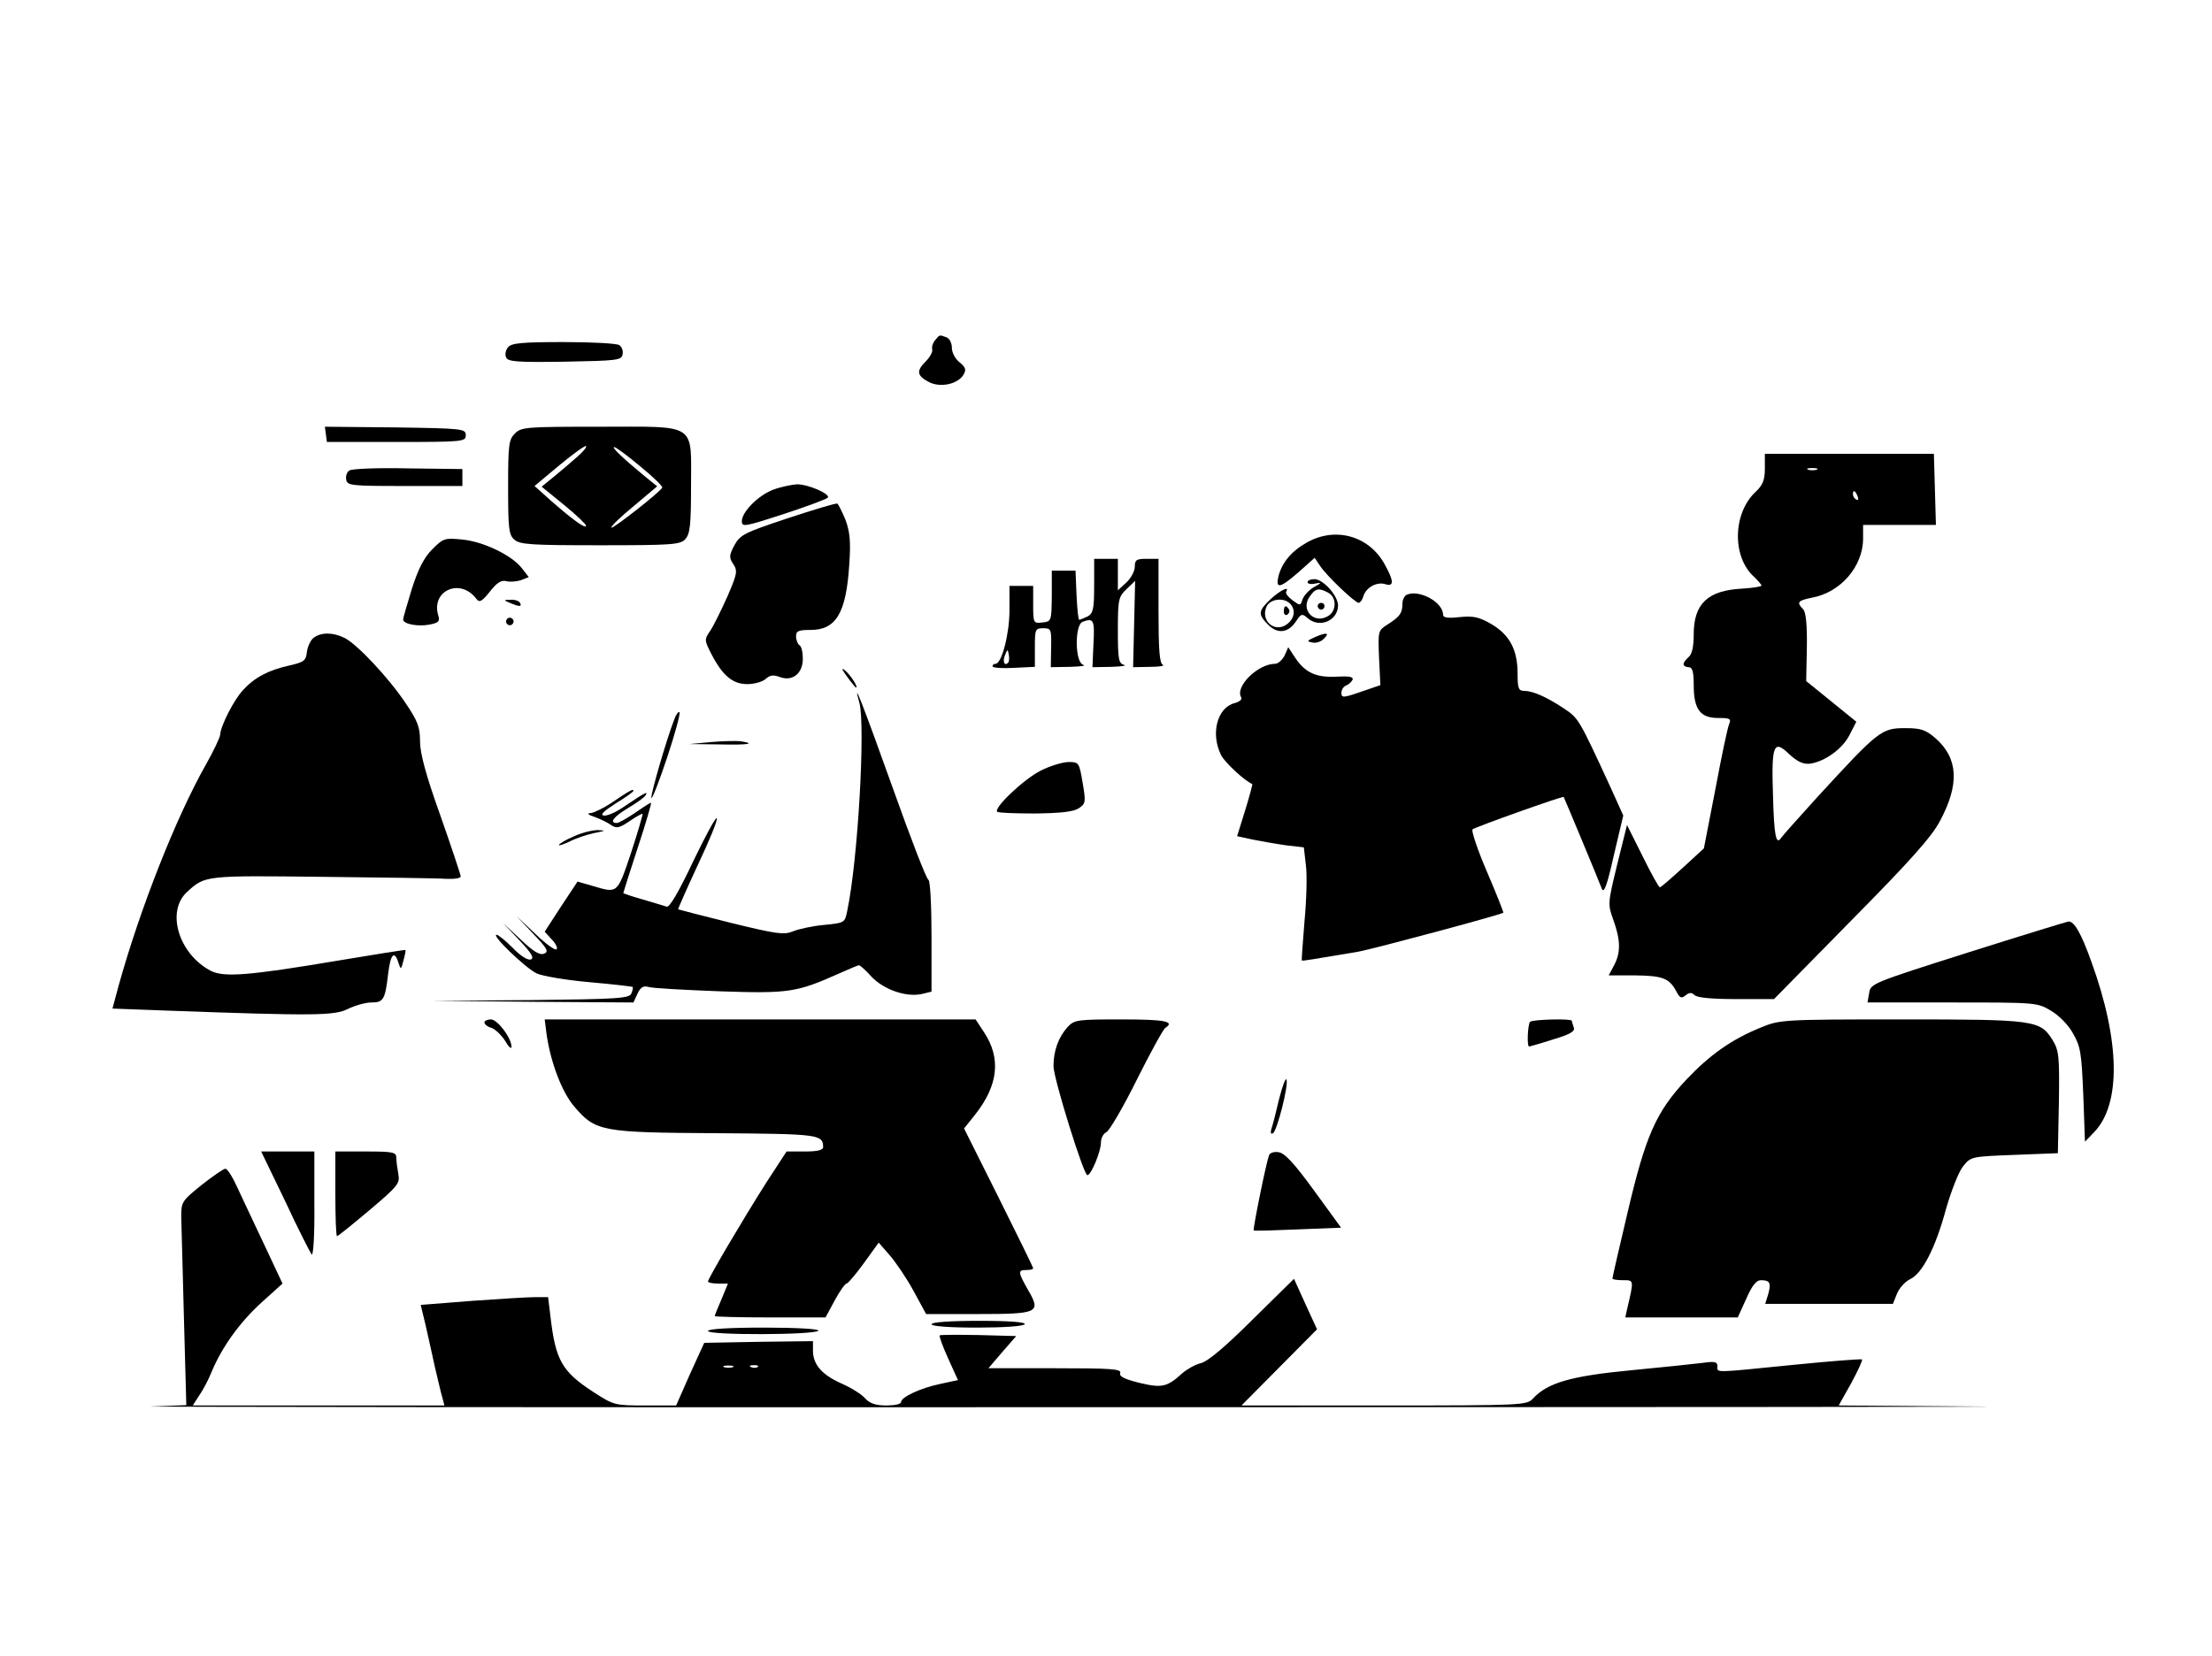 <?xml version="1.0" standalone="no"?>
<!DOCTYPE svg PUBLIC "-//W3C//DTD SVG 20010904//EN"
 "http://www.w3.org/TR/2001/REC-SVG-20010904/DTD/svg10.dtd">
<svg version="1.0" xmlns="http://www.w3.org/2000/svg"
 width="653pt" height="489pt" viewBox="0 0 653 489"
 preserveAspectRatio="xMidYMid meet">

<g transform="translate(0,489) scale(0.1,-0.1)"
fill="#000000" stroke="none">
<path d="M2761 3886 c-7 -8 -11 -20 -9 -28 2 -7 -7 -23 -20 -36 -28 -28 -25
-42 12 -61 34 -16 83 -5 100 22 9 15 7 22 -11 37 -13 10 -23 29 -23 43 0 14
-7 28 -16 31 -21 8 -20 8 -33 -8z"/>
<path d="M1500 3865 c-7 -8 -10 -22 -6 -30 5 -13 30 -15 173 -13 155 3 168 4
171 22 2 10 -2 22 -10 27 -7 5 -81 9 -164 9 -122 0 -154 -3 -164 -15z"/>
<path d="M962 3608 l3 -23 205 0 c198 0 205 1 205 20 0 19 -8 20 -208 23
l-208 2 3 -22z"/>
<path d="M1520 3610 c-18 -18 -20 -33 -20 -158 0 -122 2 -141 18 -155 16 -15
49 -17 254 -17 215 0 236 2 251 18 14 15 17 42 17 155 0 191 21 177 -270 177
-217 0 -231 -1 -250 -20z m185 -68 c-17 -15 -47 -41 -68 -58 l-38 -31 65 -53
c37 -30 66 -58 66 -62 0 -11 -38 16 -104 74 l-48 43 73 61 c41 34 76 59 79 57
3 -3 -9 -17 -25 -31z m185 -29 c38 -31 67 -59 65 -63 -10 -16 -146 -122 -150
-118 -3 3 26 31 65 63 l70 59 -37 30 c-63 52 -98 85 -90 86 5 0 39 -25 77 -57z"/>
<path d="M5210 3507 c0 -34 -6 -49 -26 -68 -69 -63 -72 -194 -5 -253 11 -11
21 -22 21 -25 0 -3 -25 -7 -56 -9 -102 -5 -144 -44 -144 -135 0 -36 -5 -59
-15 -67 -8 -7 -15 -16 -15 -21 0 -5 7 -9 15 -9 11 0 15 -13 15 -53 0 -71 19
-97 72 -97 34 0 39 -2 33 -17 -5 -10 -23 -97 -41 -193 l-34 -175 -62 -57 c-35
-32 -65 -58 -68 -58 -3 0 -26 41 -51 92 l-46 92 -29 -117 c-28 -115 -28 -117
-11 -164 21 -59 22 -95 2 -133 l-16 -30 78 0 c81 -1 101 -8 122 -48 10 -19 15
-21 27 -11 11 9 18 9 26 1 8 -8 52 -12 123 -12 l112 0 229 233 c174 176 237
247 261 293 58 108 54 185 -13 244 -29 25 -43 30 -88 30 -72 0 -78 -4 -266
-209 -52 -57 -98 -109 -102 -115 -15 -23 -21 7 -24 126 -5 149 2 166 48 121
24 -22 41 -30 61 -28 43 6 96 43 117 85 l20 39 -74 60 -74 60 2 100 c1 68 -3
104 -11 112 -20 20 -16 26 25 34 85 15 152 92 152 175 l0 40 108 0 107 0 -3
105 -3 105 -250 0 -249 0 0 -43z m153 -4 c-7 -2 -19 -2 -25 0 -7 3 -2 5 12 5
14 0 19 -2 13 -5z m121 -79 c3 -8 2 -12 -4 -9 -6 3 -10 10 -10 16 0 14 7 11
14 -7z"/>
<path d="M1032 3501 c-8 -4 -12 -17 -10 -27 3 -18 15 -19 173 -19 l170 0 0 25
0 25 -160 2 c-88 2 -166 -1 -173 -6z"/>
<path d="M2285 3445 c-45 -16 -95 -66 -95 -94 0 -18 9 -16 123 21 67 22 126
44 130 48 12 10 -56 40 -90 40 -15 -1 -46 -7 -68 -15z"/>
<path d="M2326 3360 c-129 -43 -141 -49 -158 -80 -16 -30 -16 -37 -3 -56 13
-20 11 -29 -18 -96 -18 -40 -40 -85 -50 -100 -18 -26 -18 -28 3 -69 33 -64 63
-89 106 -89 21 0 45 7 54 15 13 12 23 13 42 6 37 -14 68 10 68 54 0 19 -4 37
-10 40 -5 3 -10 15 -10 26 0 16 7 19 43 19 75 0 105 50 114 192 5 69 2 97 -11
133 -10 24 -21 46 -24 48 -4 2 -70 -18 -146 -43z"/>
<path d="M3856 3287 c-44 -25 -72 -59 -82 -99 -9 -38 5 -35 60 13 l47 42 16
-24 c20 -30 103 -109 114 -109 4 0 11 9 14 20 8 26 40 43 65 35 26 -8 25 10
-3 60 -47 84 -147 111 -231 62z"/>
<path d="M1276 3268 c-24 -24 -41 -57 -60 -116 -14 -46 -26 -87 -26 -91 0 -14
45 -22 79 -15 26 5 30 10 25 26 -23 74 65 113 112 50 9 -12 16 -9 40 21 21 27
34 35 49 31 11 -3 31 -1 43 3 l23 9 -21 27 c-30 38 -113 78 -176 84 -51 5 -55
4 -88 -29z"/>
<path d="M3230 3160 c0 -68 -3 -81 -19 -90 -11 -5 -22 -10 -25 -10 -3 0 -6 33
-8 73 l-3 72 -35 0 -35 0 0 -75 c-1 -74 -1 -75 -28 -78 -26 -3 -27 -2 -27 52
l0 56 -35 0 -35 0 0 -72 c0 -70 -23 -158 -41 -158 -5 0 -9 -3 -9 -7 0 -5 28
-7 62 -5 l63 3 0 57 c0 54 1 57 25 57 23 0 24 -3 23 -57 l-1 -58 57 1 c31 1
48 3 39 6 -25 6 -26 118 -2 127 32 12 36 6 32 -64 l-3 -70 55 1 c30 1 47 3 38
6 -16 4 -18 18 -18 102 0 92 2 99 26 122 l25 24 -3 -128 -3 -127 50 1 c28 0
44 3 38 6 -10 3 -13 45 -13 159 l0 154 -35 0 c-30 0 -35 -3 -35 -23 0 -13 -11
-34 -25 -47 l-25 -23 0 46 0 47 -35 0 -35 0 0 -80z m-254 -227 c-11 -11 -17 4
-9 23 7 18 8 18 11 1 2 -10 1 -21 -2 -24z"/>
<path d="M3860 3171 c0 -5 10 -7 23 -4 19 4 19 2 -5 -11 -15 -9 -29 -25 -33
-36 -6 -19 -7 -19 -30 -2 -12 9 -21 20 -18 25 11 18 -18 4 -46 -22 -37 -35
-38 -45 -7 -76 28 -28 60 -24 83 12 14 21 17 22 33 8 35 -31 90 -8 90 38 -1
29 -44 77 -70 77 -11 0 -20 -4 -20 -9z m61 -31 c26 -14 25 -56 -2 -70 -41 -23
-80 20 -53 58 17 25 27 27 55 12z m-113 -32 c18 -18 14 -45 -10 -62 -37 -26
-79 14 -58 55 12 21 50 25 68 7z"/>
<path d="M3890 3100 c0 -5 5 -10 10 -10 6 0 10 5 10 10 0 6 -4 10 -10 10 -5 0
-10 -4 -10 -10z"/>
<path d="M3790 3084 c0 -8 5 -12 10 -9 6 4 8 11 5 16 -9 14 -15 11 -15 -7z"/>
<path d="M4153 3134 c-7 -3 -13 -15 -13 -27 0 -28 -8 -38 -44 -61 -28 -18 -28
-19 -25 -98 l4 -81 -35 -12 c-77 -27 -80 -27 -80 -10 0 8 6 18 14 21 8 3 16
11 19 17 3 9 -11 11 -47 9 -60 -3 -92 11 -122 55 l-21 32 -11 -25 c-7 -13 -19
-24 -28 -24 -51 0 -119 -68 -100 -99 4 -6 -5 -13 -19 -17 -52 -13 -72 -91 -40
-154 11 -22 71 -77 92 -85 1 0 -8 -35 -21 -77 l-24 -77 46 -10 c26 -5 70 -13
99 -17 l52 -6 6 -52 c4 -28 2 -103 -4 -166 -5 -63 -9 -115 -8 -116 2 -2 30 3
167 26 44 8 417 108 428 115 1 1 -20 55 -48 120 -28 65 -47 122 -43 126 7 7
267 99 269 96 2 -3 105 -250 113 -272 6 -14 16 13 35 99 l28 118 -37 82 c-95
206 -95 205 -138 234 -51 34 -92 52 -117 52 -17 0 -20 7 -20 51 0 70 -23 114
-77 146 -36 21 -53 25 -93 21 -36 -4 -50 -2 -50 7 0 37 -70 75 -107 59z"/>
<path d="M1505 3110 c28 -12 37 -12 30 0 -3 6 -16 10 -28 9 -21 0 -21 -1 -2
-9z"/>
<path d="M1496 3061 c-4 -5 -2 -12 3 -15 5 -4 12 -2 15 3 4 5 2 12 -3 15 -5 4
-12 2 -15 -3z"/>
<path d="M926 3007 c-9 -7 -18 -26 -20 -42 -3 -26 -8 -30 -52 -40 -62 -14
-102 -35 -136 -72 -27 -28 -67 -107 -68 -132 0 -7 -19 -48 -43 -90 -88 -156
-194 -425 -257 -652 l-18 -67 161 -6 c438 -16 495 -15 534 5 21 10 52 19 69
19 36 0 41 8 50 86 7 57 18 69 30 32 7 -22 8 -22 15 6 5 17 7 31 6 31 -1 1
-90 -13 -197 -31 -267 -45 -338 -50 -377 -31 -96 50 -134 177 -70 234 52 48
53 48 397 44 179 -2 344 -4 368 -6 23 -1 42 2 42 7 0 5 -27 86 -60 180 -43
120 -60 184 -60 219 0 42 -7 60 -42 112 -50 75 -143 174 -180 193 -34 17 -69
18 -92 1z"/>
<path d="M3880 3008 c-22 -10 -23 -12 -6 -15 10 -3 26 2 34 11 19 18 8 20 -28
4z"/>
<path d="M2500 2893 c13 -18 25 -33 27 -33 8 0 -17 38 -33 51 -11 9 -9 2 6
-18z"/>
<path d="M2537 2815 c18 -68 -4 -464 -36 -615 -7 -35 -8 -35 -68 -41 -34 -3
-75 -12 -92 -19 -27 -11 -48 -8 -183 25 -84 21 -154 39 -156 40 -1 1 25 60 58
131 33 70 59 132 56 138 -2 6 -33 -51 -70 -128 -42 -89 -70 -137 -78 -133 -7
2 -39 12 -70 21 -32 9 -58 18 -58 19 0 1 19 62 43 135 24 72 41 132 39 132 -2
0 -23 -13 -47 -30 -24 -16 -48 -30 -54 -30 -24 0 -9 19 33 44 25 15 48 31 52
38 8 13 -2 8 -64 -34 -23 -16 -50 -28 -60 -26 -11 2 0 13 36 36 28 17 52 34
52 37 0 7 -11 1 -67 -37 -23 -15 -50 -28 -60 -29 -11 0 -7 -5 12 -11 17 -6 39
-17 49 -24 16 -11 24 -9 54 11 20 14 37 23 39 22 1 -2 -14 -54 -34 -115 -41
-122 -39 -120 -113 -98 l-45 13 -49 -74 -48 -74 21 -23 c12 -12 18 -26 14 -29
-4 -4 -32 16 -62 45 l-56 53 49 -52 c42 -44 47 -53 32 -59 -13 -5 -32 7 -69
42 l-52 49 48 -51 c36 -38 45 -53 34 -57 -9 -3 -30 10 -53 34 -21 21 -43 39
-48 39 -17 0 85 -98 118 -114 17 -8 87 -20 156 -26 69 -6 126 -13 128 -14 1
-2 0 -10 -4 -19 -5 -15 -39 -17 -298 -20 l-291 -2 298 -3 297 -2 12 26 c9 19
17 24 32 20 12 -4 107 -9 211 -13 206 -7 227 -3 353 53 29 13 55 24 58 24 3 0
20 -15 37 -34 36 -38 102 -61 148 -51 l29 7 0 163 c0 93 -4 165 -9 167 -6 2
-53 124 -106 273 -88 246 -120 328 -98 250z"/>
<path d="M1991 2767 c-25 -64 -72 -229 -68 -233 3 -3 24 52 47 121 23 69 39
129 36 132 -3 3 -10 -6 -15 -20z"/>
<path d="M2100 2699 l-65 -6 88 -1 c85 -2 110 2 65 9 -13 2 -52 1 -88 -2z"/>
<path d="M3073 2615 c-50 -25 -141 -111 -129 -122 3 -3 53 -5 111 -5 76 1 113
5 129 15 21 14 22 18 12 76 -10 59 -11 61 -41 61 -17 0 -54 -11 -82 -25z"/>
<path d="M1693 2420 c-24 -10 -43 -22 -43 -25 0 -3 14 2 31 10 17 9 49 20 72
25 35 7 37 8 12 9 -16 0 -49 -8 -72 -19z"/>
<path d="M5808 2077 c-280 -89 -286 -91 -290 -119 l-5 -28 250 0 c246 0 251 0
291 -24 24 -14 52 -42 66 -68 22 -38 25 -58 30 -181 l5 -138 27 28 c80 83 77
269 -8 503 -30 84 -51 121 -68 119 -6 -1 -140 -42 -298 -92z"/>
<path d="M1430 1871 c0 -5 9 -13 21 -16 11 -4 29 -21 40 -38 10 -18 19 -26 19
-18 0 26 -41 81 -61 81 -10 0 -19 -4 -19 -9z"/>
<path d="M1614 1833 c12 -81 45 -168 81 -210 63 -74 80 -77 419 -79 307 -2
315 -4 316 -41 0 -9 -17 -13 -54 -13 l-54 0 -60 -92 c-66 -104 -172 -283 -172
-292 0 -3 13 -6 30 -6 l29 0 -19 -46 c-11 -25 -20 -48 -20 -50 0 -2 74 -4 163
-4 l164 0 27 50 c15 28 31 50 35 50 4 0 27 27 51 60 l44 61 33 -38 c18 -21 50
-68 70 -105 l37 -68 152 0 c180 0 188 4 149 71 -30 53 -31 59 -5 59 11 0 20 2
20 5 0 3 -46 97 -102 209 l-102 204 32 40 c69 87 78 167 27 244 l-25 38 -636
0 -636 0 6 -47z"/>
<path d="M3152 1858 c-27 -30 -42 -70 -42 -116 0 -36 89 -322 100 -322 11 0
40 70 40 96 0 13 7 27 16 31 8 3 49 72 89 153 41 82 79 151 85 155 30 19 -2
25 -128 25 -131 0 -140 -1 -160 -22z"/>
<path d="M4517 1873 c-7 -7 -10 -73 -3 -73 2 0 34 9 71 21 51 15 65 24 61 35
-3 9 -6 18 -6 20 0 7 -116 4 -123 -3z"/>
<path d="M5198 1856 c-86 -35 -150 -80 -220 -154 -89 -95 -120 -165 -173 -391
-25 -105 -45 -193 -45 -196 0 -3 14 -5 31 -5 33 0 33 2 12 -87 l-5 -23 166 0
166 0 25 55 c17 39 30 55 43 55 27 0 31 -8 22 -41 l-9 -29 188 0 189 0 12 30
c7 17 24 36 39 43 36 17 75 93 106 208 15 52 37 109 50 125 23 29 24 29 152
34 l128 5 3 150 c2 136 0 153 -18 183 -37 60 -51 62 -447 62 -353 0 -359 -1
-415 -24z"/>
<path d="M3776 1645 c-9 -39 -19 -78 -23 -89 -3 -11 -1 -16 5 -12 12 7 46 140
40 158 -3 7 -12 -19 -22 -57z"/>
<path d="M842 1343 c38 -82 74 -152 78 -157 5 -5 9 59 8 147 l0 157 -78 0 -79
0 71 -147z"/>
<path d="M990 1365 c0 -69 2 -125 5 -125 3 0 46 35 96 77 84 71 90 79 85 106
-3 16 -6 38 -6 48 0 17 -9 19 -90 19 l-90 0 0 -125z"/>
<path d="M3746 1478 c-10 -29 -48 -219 -45 -221 2 -2 61 0 131 3 l127 5 -80
110 c-59 81 -87 111 -105 113 -13 2 -26 -2 -28 -10z"/>
<path d="M595 1391 c-57 -46 -60 -50 -60 -92 1 -24 4 -160 8 -301 l7 -257
-107 -4 c-60 -1 1222 -3 2847 -2 1625 0 2771 1 2547 2 l-409 3 37 66 c20 37
34 68 32 70 -2 2 -93 -5 -203 -16 -240 -24 -224 -24 -224 -4 0 13 -8 15 -42
10 -24 -3 -119 -13 -213 -22 -178 -17 -247 -37 -290 -84 -18 -19 -31 -20 -439
-20 l-421 0 112 113 111 112 -34 74 -34 75 -123 -121 c-80 -80 -133 -124 -152
-128 -17 -4 -41 -18 -55 -30 -45 -41 -60 -44 -127 -28 -44 11 -60 19 -56 29 4
12 -28 14 -192 14 l-197 0 41 48 41 47 -111 3 c-62 1 -113 1 -115 -1 -2 -2 9
-33 25 -68 l29 -64 -51 -11 c-58 -12 -117 -39 -117 -54 0 -6 -20 -10 -43 -10
-32 0 -49 6 -63 21 -10 12 -42 32 -70 44 -58 26 -84 56 -84 97 l0 28 -161 -2
-160 -3 -42 -92 -41 -93 -91 0 c-90 0 -93 1 -152 39 -94 61 -113 94 -128 224
l-7 57 -37 0 c-20 0 -104 -5 -187 -11 l-152 -12 14 -58 c7 -32 20 -88 28 -126
9 -37 18 -78 22 -90 l6 -23 -372 0 -371 0 18 28 c11 15 28 47 38 72 31 74 84
147 148 205 l61 55 -53 113 c-29 61 -65 138 -80 170 -14 31 -30 57 -36 56 -5
0 -37 -22 -70 -48z m1568 -538 c-7 -2 -19 -2 -25 0 -7 3 -2 5 12 5 14 0 19 -2
13 -5z m74 1 c-3 -3 -12 -4 -19 -1 -8 3 -5 6 6 6 11 1 17 -2 13 -5z"/>
<path d="M2750 980 c0 -6 51 -10 134 -10 79 0 137 4 141 10 4 6 -43 10 -134
10 -87 0 -141 -4 -141 -10z"/>
<path d="M2090 960 c0 -13 318 -12 326 1 3 5 -65 9 -160 9 -104 0 -166 -4
-166 -10z"/>
</g>
</svg>
